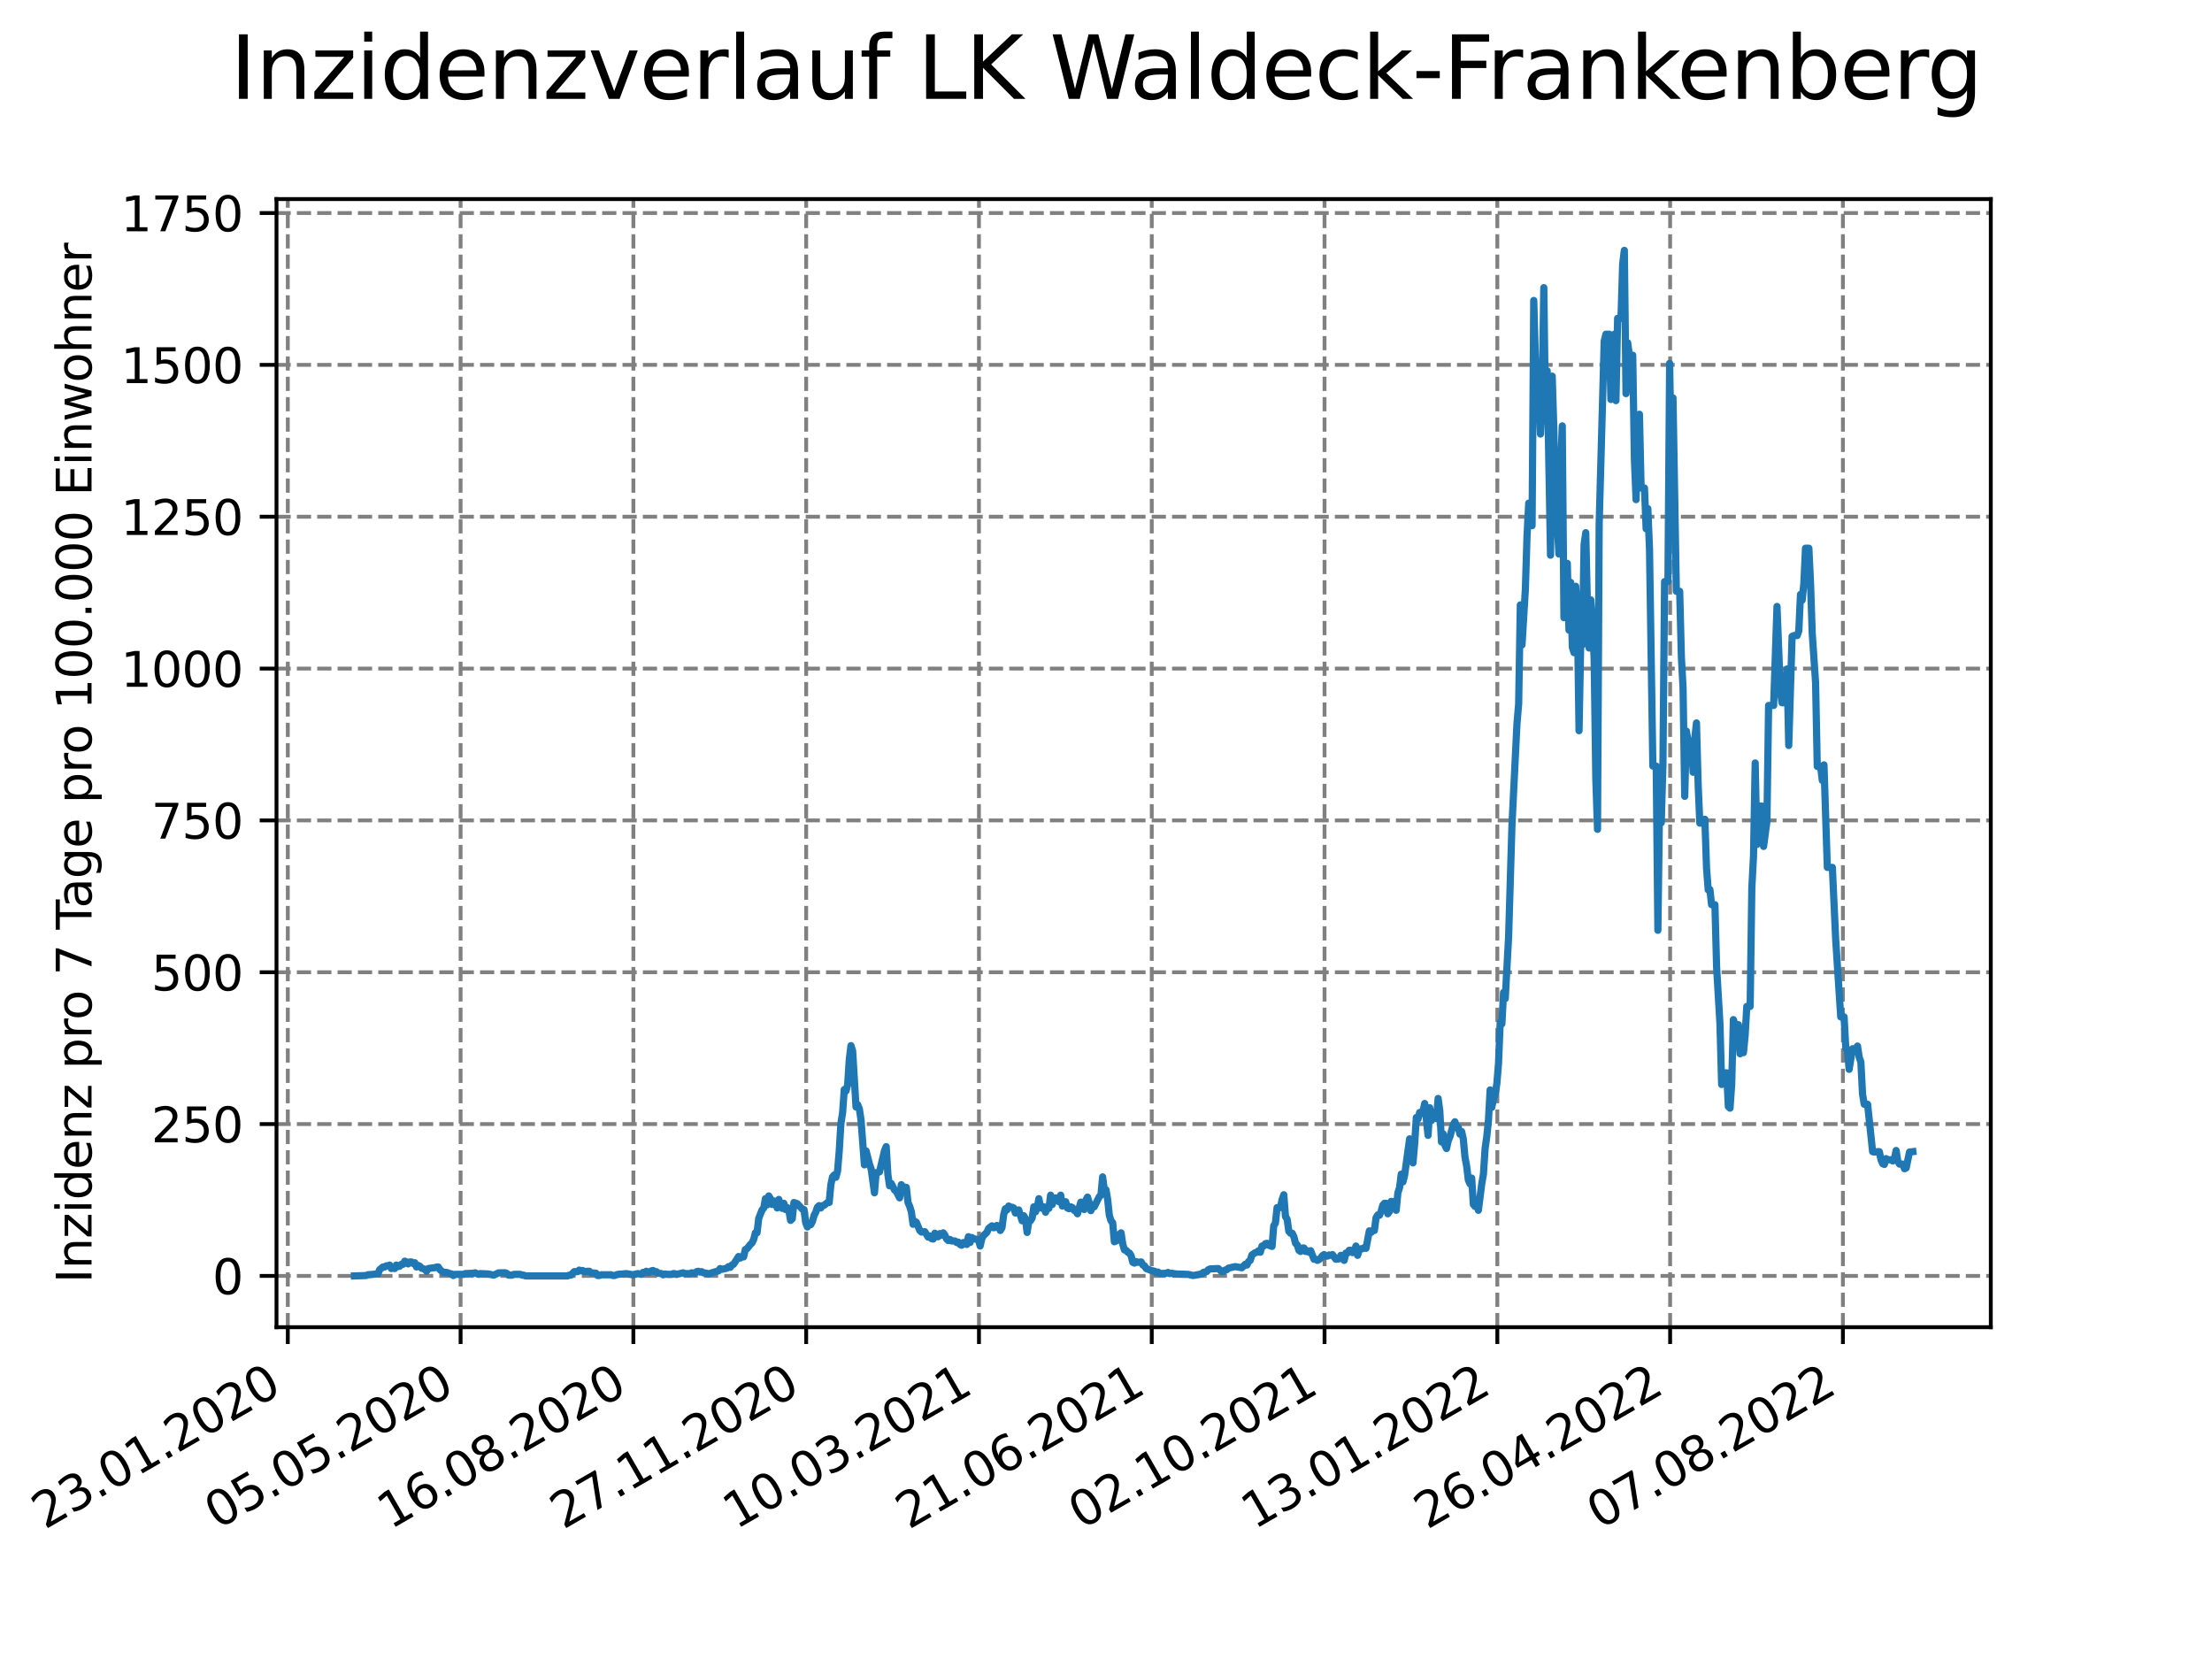 <?xml version="1.0" encoding="utf-8" standalone="no"?>
<!DOCTYPE svg PUBLIC "-//W3C//DTD SVG 1.1//EN"
  "http://www.w3.org/Graphics/SVG/1.1/DTD/svg11.dtd">
<svg xmlns:xlink="http://www.w3.org/1999/xlink" width="460.8pt" height="345.6pt" viewBox="0 0 460.8 345.6" xmlns="http://www.w3.org/2000/svg" version="1.1">
 <defs>
  <style type="text/css">*{stroke-linejoin: round; stroke-linecap: butt}</style>
 </defs>
 <g id="figure_1">
  <g id="patch_1">
   <path d="M 0 345.6 
L 460.8 345.6 
L 460.8 0 
L 0 0 
z
" style="fill: #ffffff"/>
  </g>
  <g id="axes_1">
   <g id="patch_2">
    <path d="M 57.6 276.48 
L 414.72 276.48 
L 414.72 41.472 
L 57.6 41.472 
z
" style="fill: #ffffff"/>
   </g>
   <g id="matplotlib.axis_1">
    <g id="xtick_1">
     <g id="line2d_1">
      <path d="M 59.956 276.48 
L 59.956 41.472 
" clip-path="url(#pd5af3925ba)" style="fill: none; stroke-dasharray: 2.96,1.28; stroke-dashoffset: 0; stroke: #808080; stroke-width: 0.8"/>
     </g>
     <g id="line2d_2">
      <defs>
       <path id="m053dff7b3f" d="M 0 0 
L 0 3.5 
" style="stroke: #000000; stroke-width: 0.8"/>
      </defs>
      <g>
       <use xlink:href="#m053dff7b3f" x="59.956" y="276.48" style="stroke: #000000; stroke-width: 0.8"/>
      </g>
     </g>
     <g id="text_1">
      <!-- 23.01.2020 -->
      <g transform="translate(9.331 318.689) rotate(-30) scale(0.1 -0.1)">
       <defs>
        <path id="DejaVuSans-32" d="M 1228 531 
L 3431 531 
L 3431 0 
L 469 0 
L 469 531 
Q 828 903 1448 1529 
Q 2069 2156 2228 2338 
Q 2531 2678 2651 2914 
Q 2772 3150 2772 3378 
Q 2772 3750 2511 3984 
Q 2250 4219 1831 4219 
Q 1534 4219 1204 4116 
Q 875 4013 500 3803 
L 500 4441 
Q 881 4594 1212 4672 
Q 1544 4750 1819 4750 
Q 2544 4750 2975 4387 
Q 3406 4025 3406 3419 
Q 3406 3131 3298 2873 
Q 3191 2616 2906 2266 
Q 2828 2175 2409 1742 
Q 1991 1309 1228 531 
z
" transform="scale(0.016)"/>
        <path id="DejaVuSans-33" d="M 2597 2516 
Q 3050 2419 3304 2112 
Q 3559 1806 3559 1356 
Q 3559 666 3084 287 
Q 2609 -91 1734 -91 
Q 1441 -91 1130 -33 
Q 819 25 488 141 
L 488 750 
Q 750 597 1062 519 
Q 1375 441 1716 441 
Q 2309 441 2620 675 
Q 2931 909 2931 1356 
Q 2931 1769 2642 2001 
Q 2353 2234 1838 2234 
L 1294 2234 
L 1294 2753 
L 1863 2753 
Q 2328 2753 2575 2939 
Q 2822 3125 2822 3475 
Q 2822 3834 2567 4026 
Q 2313 4219 1838 4219 
Q 1578 4219 1281 4162 
Q 984 4106 628 3988 
L 628 4550 
Q 988 4650 1302 4700 
Q 1616 4750 1894 4750 
Q 2613 4750 3031 4423 
Q 3450 4097 3450 3541 
Q 3450 3153 3228 2886 
Q 3006 2619 2597 2516 
z
" transform="scale(0.016)"/>
        <path id="DejaVuSans-2e" d="M 684 794 
L 1344 794 
L 1344 0 
L 684 0 
L 684 794 
z
" transform="scale(0.016)"/>
        <path id="DejaVuSans-30" d="M 2034 4250 
Q 1547 4250 1301 3770 
Q 1056 3291 1056 2328 
Q 1056 1369 1301 889 
Q 1547 409 2034 409 
Q 2525 409 2770 889 
Q 3016 1369 3016 2328 
Q 3016 3291 2770 3770 
Q 2525 4250 2034 4250 
z
M 2034 4750 
Q 2819 4750 3233 4129 
Q 3647 3509 3647 2328 
Q 3647 1150 3233 529 
Q 2819 -91 2034 -91 
Q 1250 -91 836 529 
Q 422 1150 422 2328 
Q 422 3509 836 4129 
Q 1250 4750 2034 4750 
z
" transform="scale(0.016)"/>
        <path id="DejaVuSans-31" d="M 794 531 
L 1825 531 
L 1825 4091 
L 703 3866 
L 703 4441 
L 1819 4666 
L 2450 4666 
L 2450 531 
L 3481 531 
L 3481 0 
L 794 0 
L 794 531 
z
" transform="scale(0.016)"/>
       </defs>
       <use xlink:href="#DejaVuSans-32"/>
       <use xlink:href="#DejaVuSans-33" x="63.623"/>
       <use xlink:href="#DejaVuSans-2e" x="127.246"/>
       <use xlink:href="#DejaVuSans-30" x="159.033"/>
       <use xlink:href="#DejaVuSans-31" x="222.656"/>
       <use xlink:href="#DejaVuSans-2e" x="286.279"/>
       <use xlink:href="#DejaVuSans-32" x="318.066"/>
       <use xlink:href="#DejaVuSans-30" x="381.689"/>
       <use xlink:href="#DejaVuSans-32" x="445.312"/>
       <use xlink:href="#DejaVuSans-30" x="508.936"/>
      </g>
     </g>
    </g>
    <g id="xtick_2">
     <g id="line2d_3">
      <path d="M 95.951 276.48 
L 95.951 41.472 
" clip-path="url(#pd5af3925ba)" style="fill: none; stroke-dasharray: 2.96,1.28; stroke-dashoffset: 0; stroke: #808080; stroke-width: 0.8"/>
     </g>
     <g id="line2d_4">
      <g>
       <use xlink:href="#m053dff7b3f" x="95.951" y="276.48" style="stroke: #000000; stroke-width: 0.8"/>
      </g>
     </g>
     <g id="text_2">
      <!-- 05.05.2020 -->
      <g transform="translate(45.326 318.689) rotate(-30) scale(0.1 -0.1)">
       <defs>
        <path id="DejaVuSans-35" d="M 691 4666 
L 3169 4666 
L 3169 4134 
L 1269 4134 
L 1269 2991 
Q 1406 3038 1543 3061 
Q 1681 3084 1819 3084 
Q 2600 3084 3056 2656 
Q 3513 2228 3513 1497 
Q 3513 744 3044 326 
Q 2575 -91 1722 -91 
Q 1428 -91 1123 -41 
Q 819 9 494 109 
L 494 744 
Q 775 591 1075 516 
Q 1375 441 1709 441 
Q 2250 441 2565 725 
Q 2881 1009 2881 1497 
Q 2881 1984 2565 2268 
Q 2250 2553 1709 2553 
Q 1456 2553 1204 2497 
Q 953 2441 691 2322 
L 691 4666 
z
" transform="scale(0.016)"/>
       </defs>
       <use xlink:href="#DejaVuSans-30"/>
       <use xlink:href="#DejaVuSans-35" x="63.623"/>
       <use xlink:href="#DejaVuSans-2e" x="127.246"/>
       <use xlink:href="#DejaVuSans-30" x="159.033"/>
       <use xlink:href="#DejaVuSans-35" x="222.656"/>
       <use xlink:href="#DejaVuSans-2e" x="286.279"/>
       <use xlink:href="#DejaVuSans-32" x="318.066"/>
       <use xlink:href="#DejaVuSans-30" x="381.689"/>
       <use xlink:href="#DejaVuSans-32" x="445.312"/>
       <use xlink:href="#DejaVuSans-30" x="508.936"/>
      </g>
     </g>
    </g>
    <g id="xtick_3">
     <g id="line2d_5">
      <path d="M 131.946 276.48 
L 131.946 41.472 
" clip-path="url(#pd5af3925ba)" style="fill: none; stroke-dasharray: 2.96,1.28; stroke-dashoffset: 0; stroke: #808080; stroke-width: 0.8"/>
     </g>
     <g id="line2d_6">
      <g>
       <use xlink:href="#m053dff7b3f" x="131.946" y="276.48" style="stroke: #000000; stroke-width: 0.8"/>
      </g>
     </g>
     <g id="text_3">
      <!-- 16.08.2020 -->
      <g transform="translate(81.321 318.689) rotate(-30) scale(0.1 -0.1)">
       <defs>
        <path id="DejaVuSans-36" d="M 2113 2584 
Q 1688 2584 1439 2293 
Q 1191 2003 1191 1497 
Q 1191 994 1439 701 
Q 1688 409 2113 409 
Q 2538 409 2786 701 
Q 3034 994 3034 1497 
Q 3034 2003 2786 2293 
Q 2538 2584 2113 2584 
z
M 3366 4563 
L 3366 3988 
Q 3128 4100 2886 4159 
Q 2644 4219 2406 4219 
Q 1781 4219 1451 3797 
Q 1122 3375 1075 2522 
Q 1259 2794 1537 2939 
Q 1816 3084 2150 3084 
Q 2853 3084 3261 2657 
Q 3669 2231 3669 1497 
Q 3669 778 3244 343 
Q 2819 -91 2113 -91 
Q 1303 -91 875 529 
Q 447 1150 447 2328 
Q 447 3434 972 4092 
Q 1497 4750 2381 4750 
Q 2619 4750 2861 4703 
Q 3103 4656 3366 4563 
z
" transform="scale(0.016)"/>
        <path id="DejaVuSans-38" d="M 2034 2216 
Q 1584 2216 1326 1975 
Q 1069 1734 1069 1313 
Q 1069 891 1326 650 
Q 1584 409 2034 409 
Q 2484 409 2743 651 
Q 3003 894 3003 1313 
Q 3003 1734 2745 1975 
Q 2488 2216 2034 2216 
z
M 1403 2484 
Q 997 2584 770 2862 
Q 544 3141 544 3541 
Q 544 4100 942 4425 
Q 1341 4750 2034 4750 
Q 2731 4750 3128 4425 
Q 3525 4100 3525 3541 
Q 3525 3141 3298 2862 
Q 3072 2584 2669 2484 
Q 3125 2378 3379 2068 
Q 3634 1759 3634 1313 
Q 3634 634 3220 271 
Q 2806 -91 2034 -91 
Q 1263 -91 848 271 
Q 434 634 434 1313 
Q 434 1759 690 2068 
Q 947 2378 1403 2484 
z
M 1172 3481 
Q 1172 3119 1398 2916 
Q 1625 2713 2034 2713 
Q 2441 2713 2670 2916 
Q 2900 3119 2900 3481 
Q 2900 3844 2670 4047 
Q 2441 4250 2034 4250 
Q 1625 4250 1398 4047 
Q 1172 3844 1172 3481 
z
" transform="scale(0.016)"/>
       </defs>
       <use xlink:href="#DejaVuSans-31"/>
       <use xlink:href="#DejaVuSans-36" x="63.623"/>
       <use xlink:href="#DejaVuSans-2e" x="127.246"/>
       <use xlink:href="#DejaVuSans-30" x="159.033"/>
       <use xlink:href="#DejaVuSans-38" x="222.656"/>
       <use xlink:href="#DejaVuSans-2e" x="286.279"/>
       <use xlink:href="#DejaVuSans-32" x="318.066"/>
       <use xlink:href="#DejaVuSans-30" x="381.689"/>
       <use xlink:href="#DejaVuSans-32" x="445.312"/>
       <use xlink:href="#DejaVuSans-30" x="508.936"/>
      </g>
     </g>
    </g>
    <g id="xtick_4">
     <g id="line2d_7">
      <path d="M 167.941 276.48 
L 167.941 41.472 
" clip-path="url(#pd5af3925ba)" style="fill: none; stroke-dasharray: 2.96,1.28; stroke-dashoffset: 0; stroke: #808080; stroke-width: 0.8"/>
     </g>
     <g id="line2d_8">
      <g>
       <use xlink:href="#m053dff7b3f" x="167.941" y="276.48" style="stroke: #000000; stroke-width: 0.8"/>
      </g>
     </g>
     <g id="text_4">
      <!-- 27.11.2020 -->
      <g transform="translate(117.316 318.689) rotate(-30) scale(0.1 -0.1)">
       <defs>
        <path id="DejaVuSans-37" d="M 525 4666 
L 3525 4666 
L 3525 4397 
L 1831 0 
L 1172 0 
L 2766 4134 
L 525 4134 
L 525 4666 
z
" transform="scale(0.016)"/>
       </defs>
       <use xlink:href="#DejaVuSans-32"/>
       <use xlink:href="#DejaVuSans-37" x="63.623"/>
       <use xlink:href="#DejaVuSans-2e" x="127.246"/>
       <use xlink:href="#DejaVuSans-31" x="159.033"/>
       <use xlink:href="#DejaVuSans-31" x="222.656"/>
       <use xlink:href="#DejaVuSans-2e" x="286.279"/>
       <use xlink:href="#DejaVuSans-32" x="318.066"/>
       <use xlink:href="#DejaVuSans-30" x="381.689"/>
       <use xlink:href="#DejaVuSans-32" x="445.312"/>
       <use xlink:href="#DejaVuSans-30" x="508.936"/>
      </g>
     </g>
    </g>
    <g id="xtick_5">
     <g id="line2d_9">
      <path d="M 203.936 276.48 
L 203.936 41.472 
" clip-path="url(#pd5af3925ba)" style="fill: none; stroke-dasharray: 2.96,1.28; stroke-dashoffset: 0; stroke: #808080; stroke-width: 0.8"/>
     </g>
     <g id="line2d_10">
      <g>
       <use xlink:href="#m053dff7b3f" x="203.936" y="276.48" style="stroke: #000000; stroke-width: 0.8"/>
      </g>
     </g>
     <g id="text_5">
      <!-- 10.03.2021 -->
      <g transform="translate(153.311 318.689) rotate(-30) scale(0.1 -0.1)">
       <use xlink:href="#DejaVuSans-31"/>
       <use xlink:href="#DejaVuSans-30" x="63.623"/>
       <use xlink:href="#DejaVuSans-2e" x="127.246"/>
       <use xlink:href="#DejaVuSans-30" x="159.033"/>
       <use xlink:href="#DejaVuSans-33" x="222.656"/>
       <use xlink:href="#DejaVuSans-2e" x="286.279"/>
       <use xlink:href="#DejaVuSans-32" x="318.066"/>
       <use xlink:href="#DejaVuSans-30" x="381.689"/>
       <use xlink:href="#DejaVuSans-32" x="445.312"/>
       <use xlink:href="#DejaVuSans-31" x="508.936"/>
      </g>
     </g>
    </g>
    <g id="xtick_6">
     <g id="line2d_11">
      <path d="M 239.931 276.48 
L 239.931 41.472 
" clip-path="url(#pd5af3925ba)" style="fill: none; stroke-dasharray: 2.96,1.28; stroke-dashoffset: 0; stroke: #808080; stroke-width: 0.8"/>
     </g>
     <g id="line2d_12">
      <g>
       <use xlink:href="#m053dff7b3f" x="239.931" y="276.48" style="stroke: #000000; stroke-width: 0.8"/>
      </g>
     </g>
     <g id="text_6">
      <!-- 21.06.2021 -->
      <g transform="translate(189.306 318.689) rotate(-30) scale(0.1 -0.1)">
       <use xlink:href="#DejaVuSans-32"/>
       <use xlink:href="#DejaVuSans-31" x="63.623"/>
       <use xlink:href="#DejaVuSans-2e" x="127.246"/>
       <use xlink:href="#DejaVuSans-30" x="159.033"/>
       <use xlink:href="#DejaVuSans-36" x="222.656"/>
       <use xlink:href="#DejaVuSans-2e" x="286.279"/>
       <use xlink:href="#DejaVuSans-32" x="318.066"/>
       <use xlink:href="#DejaVuSans-30" x="381.689"/>
       <use xlink:href="#DejaVuSans-32" x="445.312"/>
       <use xlink:href="#DejaVuSans-31" x="508.936"/>
      </g>
     </g>
    </g>
    <g id="xtick_7">
     <g id="line2d_13">
      <path d="M 275.926 276.48 
L 275.926 41.472 
" clip-path="url(#pd5af3925ba)" style="fill: none; stroke-dasharray: 2.96,1.28; stroke-dashoffset: 0; stroke: #808080; stroke-width: 0.8"/>
     </g>
     <g id="line2d_14">
      <g>
       <use xlink:href="#m053dff7b3f" x="275.926" y="276.48" style="stroke: #000000; stroke-width: 0.8"/>
      </g>
     </g>
     <g id="text_7">
      <!-- 02.10.2021 -->
      <g transform="translate(225.301 318.689) rotate(-30) scale(0.1 -0.1)">
       <use xlink:href="#DejaVuSans-30"/>
       <use xlink:href="#DejaVuSans-32" x="63.623"/>
       <use xlink:href="#DejaVuSans-2e" x="127.246"/>
       <use xlink:href="#DejaVuSans-31" x="159.033"/>
       <use xlink:href="#DejaVuSans-30" x="222.656"/>
       <use xlink:href="#DejaVuSans-2e" x="286.279"/>
       <use xlink:href="#DejaVuSans-32" x="318.066"/>
       <use xlink:href="#DejaVuSans-30" x="381.689"/>
       <use xlink:href="#DejaVuSans-32" x="445.312"/>
       <use xlink:href="#DejaVuSans-31" x="508.936"/>
      </g>
     </g>
    </g>
    <g id="xtick_8">
     <g id="line2d_15">
      <path d="M 311.921 276.48 
L 311.921 41.472 
" clip-path="url(#pd5af3925ba)" style="fill: none; stroke-dasharray: 2.96,1.28; stroke-dashoffset: 0; stroke: #808080; stroke-width: 0.8"/>
     </g>
     <g id="line2d_16">
      <g>
       <use xlink:href="#m053dff7b3f" x="311.921" y="276.48" style="stroke: #000000; stroke-width: 0.8"/>
      </g>
     </g>
     <g id="text_8">
      <!-- 13.01.2022 -->
      <g transform="translate(261.296 318.689) rotate(-30) scale(0.1 -0.1)">
       <use xlink:href="#DejaVuSans-31"/>
       <use xlink:href="#DejaVuSans-33" x="63.623"/>
       <use xlink:href="#DejaVuSans-2e" x="127.246"/>
       <use xlink:href="#DejaVuSans-30" x="159.033"/>
       <use xlink:href="#DejaVuSans-31" x="222.656"/>
       <use xlink:href="#DejaVuSans-2e" x="286.279"/>
       <use xlink:href="#DejaVuSans-32" x="318.066"/>
       <use xlink:href="#DejaVuSans-30" x="381.689"/>
       <use xlink:href="#DejaVuSans-32" x="445.312"/>
       <use xlink:href="#DejaVuSans-32" x="508.936"/>
      </g>
     </g>
    </g>
    <g id="xtick_9">
     <g id="line2d_17">
      <path d="M 347.917 276.48 
L 347.917 41.472 
" clip-path="url(#pd5af3925ba)" style="fill: none; stroke-dasharray: 2.96,1.28; stroke-dashoffset: 0; stroke: #808080; stroke-width: 0.8"/>
     </g>
     <g id="line2d_18">
      <g>
       <use xlink:href="#m053dff7b3f" x="347.917" y="276.48" style="stroke: #000000; stroke-width: 0.8"/>
      </g>
     </g>
     <g id="text_9">
      <!-- 26.04.2022 -->
      <g transform="translate(297.291 318.689) rotate(-30) scale(0.1 -0.1)">
       <defs>
        <path id="DejaVuSans-34" d="M 2419 4116 
L 825 1625 
L 2419 1625 
L 2419 4116 
z
M 2253 4666 
L 3047 4666 
L 3047 1625 
L 3713 1625 
L 3713 1100 
L 3047 1100 
L 3047 0 
L 2419 0 
L 2419 1100 
L 313 1100 
L 313 1709 
L 2253 4666 
z
" transform="scale(0.016)"/>
       </defs>
       <use xlink:href="#DejaVuSans-32"/>
       <use xlink:href="#DejaVuSans-36" x="63.623"/>
       <use xlink:href="#DejaVuSans-2e" x="127.246"/>
       <use xlink:href="#DejaVuSans-30" x="159.033"/>
       <use xlink:href="#DejaVuSans-34" x="222.656"/>
       <use xlink:href="#DejaVuSans-2e" x="286.279"/>
       <use xlink:href="#DejaVuSans-32" x="318.066"/>
       <use xlink:href="#DejaVuSans-30" x="381.689"/>
       <use xlink:href="#DejaVuSans-32" x="445.312"/>
       <use xlink:href="#DejaVuSans-32" x="508.936"/>
      </g>
     </g>
    </g>
    <g id="xtick_10">
     <g id="line2d_19">
      <path d="M 383.912 276.48 
L 383.912 41.472 
" clip-path="url(#pd5af3925ba)" style="fill: none; stroke-dasharray: 2.96,1.28; stroke-dashoffset: 0; stroke: #808080; stroke-width: 0.8"/>
     </g>
     <g id="line2d_20">
      <g>
       <use xlink:href="#m053dff7b3f" x="383.912" y="276.48" style="stroke: #000000; stroke-width: 0.8"/>
      </g>
     </g>
     <g id="text_10">
      <!-- 07.08.2022 -->
      <g transform="translate(333.286 318.689) rotate(-30) scale(0.1 -0.1)">
       <use xlink:href="#DejaVuSans-30"/>
       <use xlink:href="#DejaVuSans-37" x="63.623"/>
       <use xlink:href="#DejaVuSans-2e" x="127.246"/>
       <use xlink:href="#DejaVuSans-30" x="159.033"/>
       <use xlink:href="#DejaVuSans-38" x="222.656"/>
       <use xlink:href="#DejaVuSans-2e" x="286.279"/>
       <use xlink:href="#DejaVuSans-32" x="318.066"/>
       <use xlink:href="#DejaVuSans-30" x="381.689"/>
       <use xlink:href="#DejaVuSans-32" x="445.312"/>
       <use xlink:href="#DejaVuSans-32" x="508.936"/>
      </g>
     </g>
    </g>
   </g>
   <g id="matplotlib.axis_2">
    <g id="ytick_1">
     <g id="line2d_21">
      <path d="M 57.6 265.798 
L 414.72 265.798 
" clip-path="url(#pd5af3925ba)" style="fill: none; stroke-dasharray: 2.96,1.28; stroke-dashoffset: 0; stroke: #808080; stroke-width: 0.8"/>
     </g>
     <g id="line2d_22">
      <defs>
       <path id="m685ecf53ff" d="M 0 0 
L -3.5 0 
" style="stroke: #000000; stroke-width: 0.8"/>
      </defs>
      <g>
       <use xlink:href="#m685ecf53ff" x="57.6" y="265.798" style="stroke: #000000; stroke-width: 0.8"/>
      </g>
     </g>
     <g id="text_11">
      <!-- 0 -->
      <g transform="translate(44.237 269.597) scale(0.1 -0.1)">
       <use xlink:href="#DejaVuSans-30"/>
      </g>
     </g>
    </g>
    <g id="ytick_2">
     <g id="line2d_23">
      <path d="M 57.6 234.167 
L 414.72 234.167 
" clip-path="url(#pd5af3925ba)" style="fill: none; stroke-dasharray: 2.96,1.28; stroke-dashoffset: 0; stroke: #808080; stroke-width: 0.8"/>
     </g>
     <g id="line2d_24">
      <g>
       <use xlink:href="#m685ecf53ff" x="57.6" y="234.167" style="stroke: #000000; stroke-width: 0.8"/>
      </g>
     </g>
     <g id="text_12">
      <!-- 250 -->
      <g transform="translate(31.512 237.966) scale(0.1 -0.1)">
       <use xlink:href="#DejaVuSans-32"/>
       <use xlink:href="#DejaVuSans-35" x="63.623"/>
       <use xlink:href="#DejaVuSans-30" x="127.246"/>
      </g>
     </g>
    </g>
    <g id="ytick_3">
     <g id="line2d_25">
      <path d="M 57.6 202.536 
L 414.72 202.536 
" clip-path="url(#pd5af3925ba)" style="fill: none; stroke-dasharray: 2.96,1.28; stroke-dashoffset: 0; stroke: #808080; stroke-width: 0.8"/>
     </g>
     <g id="line2d_26">
      <g>
       <use xlink:href="#m685ecf53ff" x="57.6" y="202.536" style="stroke: #000000; stroke-width: 0.8"/>
      </g>
     </g>
     <g id="text_13">
      <!-- 500 -->
      <g transform="translate(31.512 206.335) scale(0.1 -0.1)">
       <use xlink:href="#DejaVuSans-35"/>
       <use xlink:href="#DejaVuSans-30" x="63.623"/>
       <use xlink:href="#DejaVuSans-30" x="127.246"/>
      </g>
     </g>
    </g>
    <g id="ytick_4">
     <g id="line2d_27">
      <path d="M 57.6 170.904 
L 414.72 170.904 
" clip-path="url(#pd5af3925ba)" style="fill: none; stroke-dasharray: 2.96,1.28; stroke-dashoffset: 0; stroke: #808080; stroke-width: 0.8"/>
     </g>
     <g id="line2d_28">
      <g>
       <use xlink:href="#m685ecf53ff" x="57.6" y="170.904" style="stroke: #000000; stroke-width: 0.8"/>
      </g>
     </g>
     <g id="text_14">
      <!-- 750 -->
      <g transform="translate(31.512 174.704) scale(0.1 -0.1)">
       <use xlink:href="#DejaVuSans-37"/>
       <use xlink:href="#DejaVuSans-35" x="63.623"/>
       <use xlink:href="#DejaVuSans-30" x="127.246"/>
      </g>
     </g>
    </g>
    <g id="ytick_5">
     <g id="line2d_29">
      <path d="M 57.6 139.273 
L 414.72 139.273 
" clip-path="url(#pd5af3925ba)" style="fill: none; stroke-dasharray: 2.96,1.28; stroke-dashoffset: 0; stroke: #808080; stroke-width: 0.8"/>
     </g>
     <g id="line2d_30">
      <g>
       <use xlink:href="#m685ecf53ff" x="57.6" y="139.273" style="stroke: #000000; stroke-width: 0.8"/>
      </g>
     </g>
     <g id="text_15">
      <!-- 1000 -->
      <g transform="translate(25.15 143.072) scale(0.1 -0.1)">
       <use xlink:href="#DejaVuSans-31"/>
       <use xlink:href="#DejaVuSans-30" x="63.623"/>
       <use xlink:href="#DejaVuSans-30" x="127.246"/>
       <use xlink:href="#DejaVuSans-30" x="190.869"/>
      </g>
     </g>
    </g>
    <g id="ytick_6">
     <g id="line2d_31">
      <path d="M 57.6 107.642 
L 414.72 107.642 
" clip-path="url(#pd5af3925ba)" style="fill: none; stroke-dasharray: 2.96,1.28; stroke-dashoffset: 0; stroke: #808080; stroke-width: 0.8"/>
     </g>
     <g id="line2d_32">
      <g>
       <use xlink:href="#m685ecf53ff" x="57.6" y="107.642" style="stroke: #000000; stroke-width: 0.8"/>
      </g>
     </g>
     <g id="text_16">
      <!-- 1250 -->
      <g transform="translate(25.15 111.441) scale(0.1 -0.1)">
       <use xlink:href="#DejaVuSans-31"/>
       <use xlink:href="#DejaVuSans-32" x="63.623"/>
       <use xlink:href="#DejaVuSans-35" x="127.246"/>
       <use xlink:href="#DejaVuSans-30" x="190.869"/>
      </g>
     </g>
    </g>
    <g id="ytick_7">
     <g id="line2d_33">
      <path d="M 57.6 76.011 
L 414.72 76.011 
" clip-path="url(#pd5af3925ba)" style="fill: none; stroke-dasharray: 2.96,1.28; stroke-dashoffset: 0; stroke: #808080; stroke-width: 0.8"/>
     </g>
     <g id="line2d_34">
      <g>
       <use xlink:href="#m685ecf53ff" x="57.6" y="76.011" style="stroke: #000000; stroke-width: 0.8"/>
      </g>
     </g>
     <g id="text_17">
      <!-- 1500 -->
      <g transform="translate(25.15 79.81) scale(0.1 -0.1)">
       <use xlink:href="#DejaVuSans-31"/>
       <use xlink:href="#DejaVuSans-35" x="63.623"/>
       <use xlink:href="#DejaVuSans-30" x="127.246"/>
       <use xlink:href="#DejaVuSans-30" x="190.869"/>
      </g>
     </g>
    </g>
    <g id="ytick_8">
     <g id="line2d_35">
      <path d="M 57.6 44.38 
L 414.72 44.38 
" clip-path="url(#pd5af3925ba)" style="fill: none; stroke-dasharray: 2.96,1.28; stroke-dashoffset: 0; stroke: #808080; stroke-width: 0.8"/>
     </g>
     <g id="line2d_36">
      <g>
       <use xlink:href="#m685ecf53ff" x="57.6" y="44.38" style="stroke: #000000; stroke-width: 0.8"/>
      </g>
     </g>
     <g id="text_18">
      <!-- 1750 -->
      <g transform="translate(25.15 48.179) scale(0.1 -0.1)">
       <use xlink:href="#DejaVuSans-31"/>
       <use xlink:href="#DejaVuSans-37" x="63.623"/>
       <use xlink:href="#DejaVuSans-35" x="127.246"/>
       <use xlink:href="#DejaVuSans-30" x="190.869"/>
      </g>
     </g>
    </g>
    <g id="text_19">
     <!-- Inzidenz pro 7 Tage pro 100.000 Einwohner -->
     <g transform="translate(19.07 267.301) rotate(-90) scale(0.1 -0.1)">
      <defs>
       <path id="DejaVuSans-49" d="M 628 4666 
L 1259 4666 
L 1259 0 
L 628 0 
L 628 4666 
z
" transform="scale(0.016)"/>
       <path id="DejaVuSans-6e" d="M 3513 2113 
L 3513 0 
L 2938 0 
L 2938 2094 
Q 2938 2591 2744 2837 
Q 2550 3084 2163 3084 
Q 1697 3084 1428 2787 
Q 1159 2491 1159 1978 
L 1159 0 
L 581 0 
L 581 3500 
L 1159 3500 
L 1159 2956 
Q 1366 3272 1645 3428 
Q 1925 3584 2291 3584 
Q 2894 3584 3203 3211 
Q 3513 2838 3513 2113 
z
" transform="scale(0.016)"/>
       <path id="DejaVuSans-7a" d="M 353 3500 
L 3084 3500 
L 3084 2975 
L 922 459 
L 3084 459 
L 3084 0 
L 275 0 
L 275 525 
L 2438 3041 
L 353 3041 
L 353 3500 
z
" transform="scale(0.016)"/>
       <path id="DejaVuSans-69" d="M 603 3500 
L 1178 3500 
L 1178 0 
L 603 0 
L 603 3500 
z
M 603 4863 
L 1178 4863 
L 1178 4134 
L 603 4134 
L 603 4863 
z
" transform="scale(0.016)"/>
       <path id="DejaVuSans-64" d="M 2906 2969 
L 2906 4863 
L 3481 4863 
L 3481 0 
L 2906 0 
L 2906 525 
Q 2725 213 2448 61 
Q 2172 -91 1784 -91 
Q 1150 -91 751 415 
Q 353 922 353 1747 
Q 353 2572 751 3078 
Q 1150 3584 1784 3584 
Q 2172 3584 2448 3432 
Q 2725 3281 2906 2969 
z
M 947 1747 
Q 947 1113 1208 752 
Q 1469 391 1925 391 
Q 2381 391 2643 752 
Q 2906 1113 2906 1747 
Q 2906 2381 2643 2742 
Q 2381 3103 1925 3103 
Q 1469 3103 1208 2742 
Q 947 2381 947 1747 
z
" transform="scale(0.016)"/>
       <path id="DejaVuSans-65" d="M 3597 1894 
L 3597 1613 
L 953 1613 
Q 991 1019 1311 708 
Q 1631 397 2203 397 
Q 2534 397 2845 478 
Q 3156 559 3463 722 
L 3463 178 
Q 3153 47 2828 -22 
Q 2503 -91 2169 -91 
Q 1331 -91 842 396 
Q 353 884 353 1716 
Q 353 2575 817 3079 
Q 1281 3584 2069 3584 
Q 2775 3584 3186 3129 
Q 3597 2675 3597 1894 
z
M 3022 2063 
Q 3016 2534 2758 2815 
Q 2500 3097 2075 3097 
Q 1594 3097 1305 2825 
Q 1016 2553 972 2059 
L 3022 2063 
z
" transform="scale(0.016)"/>
       <path id="DejaVuSans-20" transform="scale(0.016)"/>
       <path id="DejaVuSans-70" d="M 1159 525 
L 1159 -1331 
L 581 -1331 
L 581 3500 
L 1159 3500 
L 1159 2969 
Q 1341 3281 1617 3432 
Q 1894 3584 2278 3584 
Q 2916 3584 3314 3078 
Q 3713 2572 3713 1747 
Q 3713 922 3314 415 
Q 2916 -91 2278 -91 
Q 1894 -91 1617 61 
Q 1341 213 1159 525 
z
M 3116 1747 
Q 3116 2381 2855 2742 
Q 2594 3103 2138 3103 
Q 1681 3103 1420 2742 
Q 1159 2381 1159 1747 
Q 1159 1113 1420 752 
Q 1681 391 2138 391 
Q 2594 391 2855 752 
Q 3116 1113 3116 1747 
z
" transform="scale(0.016)"/>
       <path id="DejaVuSans-72" d="M 2631 2963 
Q 2534 3019 2420 3045 
Q 2306 3072 2169 3072 
Q 1681 3072 1420 2755 
Q 1159 2438 1159 1844 
L 1159 0 
L 581 0 
L 581 3500 
L 1159 3500 
L 1159 2956 
Q 1341 3275 1631 3429 
Q 1922 3584 2338 3584 
Q 2397 3584 2469 3576 
Q 2541 3569 2628 3553 
L 2631 2963 
z
" transform="scale(0.016)"/>
       <path id="DejaVuSans-6f" d="M 1959 3097 
Q 1497 3097 1228 2736 
Q 959 2375 959 1747 
Q 959 1119 1226 758 
Q 1494 397 1959 397 
Q 2419 397 2687 759 
Q 2956 1122 2956 1747 
Q 2956 2369 2687 2733 
Q 2419 3097 1959 3097 
z
M 1959 3584 
Q 2709 3584 3137 3096 
Q 3566 2609 3566 1747 
Q 3566 888 3137 398 
Q 2709 -91 1959 -91 
Q 1206 -91 779 398 
Q 353 888 353 1747 
Q 353 2609 779 3096 
Q 1206 3584 1959 3584 
z
" transform="scale(0.016)"/>
       <path id="DejaVuSans-54" d="M -19 4666 
L 3928 4666 
L 3928 4134 
L 2272 4134 
L 2272 0 
L 1638 0 
L 1638 4134 
L -19 4134 
L -19 4666 
z
" transform="scale(0.016)"/>
       <path id="DejaVuSans-61" d="M 2194 1759 
Q 1497 1759 1228 1600 
Q 959 1441 959 1056 
Q 959 750 1161 570 
Q 1363 391 1709 391 
Q 2188 391 2477 730 
Q 2766 1069 2766 1631 
L 2766 1759 
L 2194 1759 
z
M 3341 1997 
L 3341 0 
L 2766 0 
L 2766 531 
Q 2569 213 2275 61 
Q 1981 -91 1556 -91 
Q 1019 -91 701 211 
Q 384 513 384 1019 
Q 384 1609 779 1909 
Q 1175 2209 1959 2209 
L 2766 2209 
L 2766 2266 
Q 2766 2663 2505 2880 
Q 2244 3097 1772 3097 
Q 1472 3097 1187 3025 
Q 903 2953 641 2809 
L 641 3341 
Q 956 3463 1253 3523 
Q 1550 3584 1831 3584 
Q 2591 3584 2966 3190 
Q 3341 2797 3341 1997 
z
" transform="scale(0.016)"/>
       <path id="DejaVuSans-67" d="M 2906 1791 
Q 2906 2416 2648 2759 
Q 2391 3103 1925 3103 
Q 1463 3103 1205 2759 
Q 947 2416 947 1791 
Q 947 1169 1205 825 
Q 1463 481 1925 481 
Q 2391 481 2648 825 
Q 2906 1169 2906 1791 
z
M 3481 434 
Q 3481 -459 3084 -895 
Q 2688 -1331 1869 -1331 
Q 1566 -1331 1297 -1286 
Q 1028 -1241 775 -1147 
L 775 -588 
Q 1028 -725 1275 -790 
Q 1522 -856 1778 -856 
Q 2344 -856 2625 -561 
Q 2906 -266 2906 331 
L 2906 616 
Q 2728 306 2450 153 
Q 2172 0 1784 0 
Q 1141 0 747 490 
Q 353 981 353 1791 
Q 353 2603 747 3093 
Q 1141 3584 1784 3584 
Q 2172 3584 2450 3431 
Q 2728 3278 2906 2969 
L 2906 3500 
L 3481 3500 
L 3481 434 
z
" transform="scale(0.016)"/>
       <path id="DejaVuSans-45" d="M 628 4666 
L 3578 4666 
L 3578 4134 
L 1259 4134 
L 1259 2753 
L 3481 2753 
L 3481 2222 
L 1259 2222 
L 1259 531 
L 3634 531 
L 3634 0 
L 628 0 
L 628 4666 
z
" transform="scale(0.016)"/>
       <path id="DejaVuSans-77" d="M 269 3500 
L 844 3500 
L 1563 769 
L 2278 3500 
L 2956 3500 
L 3675 769 
L 4391 3500 
L 4966 3500 
L 4050 0 
L 3372 0 
L 2619 2869 
L 1863 0 
L 1184 0 
L 269 3500 
z
" transform="scale(0.016)"/>
       <path id="DejaVuSans-68" d="M 3513 2113 
L 3513 0 
L 2938 0 
L 2938 2094 
Q 2938 2591 2744 2837 
Q 2550 3084 2163 3084 
Q 1697 3084 1428 2787 
Q 1159 2491 1159 1978 
L 1159 0 
L 581 0 
L 581 4863 
L 1159 4863 
L 1159 2956 
Q 1366 3272 1645 3428 
Q 1925 3584 2291 3584 
Q 2894 3584 3203 3211 
Q 3513 2838 3513 2113 
z
" transform="scale(0.016)"/>
      </defs>
      <use xlink:href="#DejaVuSans-49"/>
      <use xlink:href="#DejaVuSans-6e" x="29.492"/>
      <use xlink:href="#DejaVuSans-7a" x="92.871"/>
      <use xlink:href="#DejaVuSans-69" x="145.361"/>
      <use xlink:href="#DejaVuSans-64" x="173.145"/>
      <use xlink:href="#DejaVuSans-65" x="236.621"/>
      <use xlink:href="#DejaVuSans-6e" x="298.145"/>
      <use xlink:href="#DejaVuSans-7a" x="361.523"/>
      <use xlink:href="#DejaVuSans-20" x="414.014"/>
      <use xlink:href="#DejaVuSans-70" x="445.801"/>
      <use xlink:href="#DejaVuSans-72" x="509.277"/>
      <use xlink:href="#DejaVuSans-6f" x="548.141"/>
      <use xlink:href="#DejaVuSans-20" x="609.322"/>
      <use xlink:href="#DejaVuSans-37" x="641.109"/>
      <use xlink:href="#DejaVuSans-20" x="704.732"/>
      <use xlink:href="#DejaVuSans-54" x="736.52"/>
      <use xlink:href="#DejaVuSans-61" x="781.104"/>
      <use xlink:href="#DejaVuSans-67" x="842.383"/>
      <use xlink:href="#DejaVuSans-65" x="905.859"/>
      <use xlink:href="#DejaVuSans-20" x="967.383"/>
      <use xlink:href="#DejaVuSans-70" x="999.17"/>
      <use xlink:href="#DejaVuSans-72" x="1062.646"/>
      <use xlink:href="#DejaVuSans-6f" x="1101.51"/>
      <use xlink:href="#DejaVuSans-20" x="1162.691"/>
      <use xlink:href="#DejaVuSans-31" x="1194.479"/>
      <use xlink:href="#DejaVuSans-30" x="1258.102"/>
      <use xlink:href="#DejaVuSans-30" x="1321.725"/>
      <use xlink:href="#DejaVuSans-2e" x="1385.348"/>
      <use xlink:href="#DejaVuSans-30" x="1417.135"/>
      <use xlink:href="#DejaVuSans-30" x="1480.758"/>
      <use xlink:href="#DejaVuSans-30" x="1544.381"/>
      <use xlink:href="#DejaVuSans-20" x="1608.004"/>
      <use xlink:href="#DejaVuSans-45" x="1639.791"/>
      <use xlink:href="#DejaVuSans-69" x="1702.975"/>
      <use xlink:href="#DejaVuSans-6e" x="1730.758"/>
      <use xlink:href="#DejaVuSans-77" x="1794.137"/>
      <use xlink:href="#DejaVuSans-6f" x="1875.924"/>
      <use xlink:href="#DejaVuSans-68" x="1937.105"/>
      <use xlink:href="#DejaVuSans-6e" x="2000.484"/>
      <use xlink:href="#DejaVuSans-65" x="2063.863"/>
      <use xlink:href="#DejaVuSans-72" x="2125.387"/>
     </g>
    </g>
   </g>
   <g id="line2d_37">
    <path d="M 73.833 265.798 
L 76.279 265.717 
L 76.628 265.555 
L 77.677 265.474 
L 78.376 265.393 
L 78.725 265.393 
L 79.075 264.503 
L 79.774 263.937 
L 80.123 263.937 
L 80.473 263.695 
L 80.822 263.695 
L 81.172 263.533 
L 81.521 264.261 
L 81.87 264.18 
L 82.22 264.261 
L 82.569 263.533 
L 82.919 263.856 
L 83.268 263.775 
L 83.618 263.371 
L 83.967 263.371 
L 84.317 262.724 
L 84.666 262.886 
L 85.016 263.29 
L 85.365 262.886 
L 85.715 262.886 
L 86.064 263.209 
L 86.414 263.047 
L 86.763 263.937 
L 87.112 263.614 
L 87.462 263.775 
L 87.811 264.18 
L 88.51 264.423 
L 88.86 264.827 
L 89.209 264.261 
L 90.258 264.099 
L 90.607 264.099 
L 90.957 263.937 
L 91.306 263.937 
L 91.656 264.503 
L 92.354 265.07 
L 93.053 265.07 
L 93.752 265.312 
L 94.102 265.393 
L 94.451 265.717 
L 94.801 265.474 
L 96.548 265.474 
L 96.898 265.312 
L 98.645 265.232 
L 98.994 265.151 
L 99.693 265.474 
L 100.043 265.312 
L 101.79 265.393 
L 102.838 265.636 
L 103.887 265.151 
L 105.285 265.151 
L 105.634 265.312 
L 105.984 265.636 
L 106.683 265.636 
L 107.032 265.474 
L 108.43 265.474 
L 108.779 265.636 
L 109.129 265.636 
L 109.478 265.798 
L 118.215 265.798 
L 118.564 265.636 
L 118.914 265.636 
L 119.613 264.908 
L 120.312 264.908 
L 120.661 264.584 
L 121.011 264.746 
L 121.36 264.665 
L 121.71 264.908 
L 122.409 264.827 
L 122.758 264.827 
L 123.108 265.151 
L 124.156 265.232 
L 124.505 265.717 
L 124.855 265.717 
L 125.204 265.555 
L 127.301 265.555 
L 127.651 265.717 
L 128 265.717 
L 128.699 265.474 
L 129.747 265.393 
L 130.446 265.312 
L 131.844 265.555 
L 132.893 265.312 
L 133.592 265.474 
L 133.941 265.07 
L 134.29 265.07 
L 134.64 264.827 
L 134.989 265.07 
L 135.339 264.989 
L 135.688 264.746 
L 136.038 264.665 
L 136.387 264.908 
L 136.737 264.908 
L 137.086 265.232 
L 137.785 265.312 
L 138.135 265.555 
L 138.484 265.393 
L 139.183 265.474 
L 139.882 265.474 
L 140.231 265.312 
L 140.581 265.312 
L 140.93 265.474 
L 142.328 265.151 
L 142.678 265.312 
L 143.726 265.312 
L 144.076 265.151 
L 144.774 265.232 
L 145.124 264.908 
L 145.473 264.827 
L 145.823 264.989 
L 146.172 264.908 
L 146.522 265.151 
L 147.221 265.232 
L 147.57 265.393 
L 148.269 265.151 
L 149.667 264.746 
L 150.016 264.261 
L 150.366 264.423 
L 151.414 264.18 
L 151.764 263.856 
L 152.113 264.018 
L 152.463 263.533 
L 152.812 263.371 
L 153.861 261.753 
L 154.21 262.077 
L 154.56 261.753 
L 154.909 261.834 
L 155.258 260.297 
L 155.608 260.135 
L 156.307 259.245 
L 156.656 258.922 
L 157.006 258.194 
L 157.355 256.818 
L 157.705 256.818 
L 158.054 253.825 
L 158.753 252.046 
L 159.103 251.641 
L 159.452 249.7 
L 159.802 250.994 
L 160.151 249.133 
L 160.5 249.7 
L 160.85 250.913 
L 161.199 250.185 
L 161.549 250.266 
L 161.898 251.641 
L 162.248 249.862 
L 162.597 250.994 
L 162.947 251.722 
L 163.296 250.67 
L 163.646 251.965 
L 163.995 251.56 
L 164.345 252.207 
L 164.694 254.23 
L 165.044 253.906 
L 165.393 250.509 
L 166.092 250.751 
L 167.14 251.884 
L 167.49 251.965 
L 167.839 254.715 
L 168.189 255.605 
L 168.538 254.796 
L 168.888 255.12 
L 169.237 254.473 
L 169.587 253.178 
L 169.936 252.531 
L 170.286 251.479 
L 170.635 251.156 
L 170.984 251.641 
L 171.334 251.156 
L 171.683 251.075 
L 172.382 250.509 
L 172.732 250.509 
L 173.081 246.787 
L 173.431 245.17 
L 173.78 244.765 
L 174.13 245.25 
L 174.479 243.956 
L 174.829 239.75 
L 175.178 234.006 
L 175.528 231.822 
L 175.877 226.968 
L 176.226 227.292 
L 176.576 225.997 
L 176.925 220.658 
L 177.275 217.827 
L 177.624 218.96 
L 178.323 230.609 
L 178.673 230.123 
L 179.022 231.013 
L 179.372 233.359 
L 180.071 242.662 
L 180.42 239.75 
L 181.119 242.5 
L 181.468 243.471 
L 182.167 248.486 
L 182.517 244.28 
L 182.866 244.28 
L 183.216 244.118 
L 184.264 239.669 
L 184.614 238.86 
L 184.963 244.684 
L 185.313 247.03 
L 185.662 246.545 
L 186.361 247.92 
L 186.71 248.163 
L 187.409 249.538 
L 187.759 246.787 
L 188.108 247.273 
L 188.807 247.354 
L 189.157 250.509 
L 189.506 251.318 
L 189.856 252.45 
L 190.205 255.039 
L 190.555 254.392 
L 190.904 254.634 
L 191.603 256.333 
L 191.952 256.657 
L 192.651 256.576 
L 193.35 257.708 
L 193.7 257.466 
L 194.049 258.032 
L 194.399 258.113 
L 194.748 256.899 
L 195.098 257.627 
L 195.447 257.627 
L 195.797 256.98 
L 196.146 257.304 
L 196.496 256.818 
L 196.845 257.304 
L 197.194 258.113 
L 197.544 258.436 
L 197.893 258.194 
L 198.243 258.517 
L 198.942 258.517 
L 199.291 258.841 
L 199.641 258.76 
L 199.99 259.245 
L 200.34 259.407 
L 200.689 258.841 
L 201.388 259.245 
L 201.738 257.627 
L 202.087 258.841 
L 202.436 257.789 
L 202.786 258.032 
L 203.834 258.275 
L 204.184 259.569 
L 204.533 258.032 
L 204.883 257.385 
L 205.582 256.738 
L 205.931 255.929 
L 206.63 255.362 
L 206.98 255.767 
L 207.329 255.686 
L 207.678 255.281 
L 208.028 255.443 
L 208.377 256.333 
L 208.727 255.767 
L 209.076 253.097 
L 209.426 251.803 
L 209.775 252.046 
L 210.125 251.237 
L 210.474 251.479 
L 210.824 251.479 
L 211.173 251.641 
L 211.523 252.693 
L 211.872 252.207 
L 212.222 252.046 
L 212.92 254.311 
L 213.27 253.259 
L 213.619 253.906 
L 213.969 256.738 
L 214.318 254.392 
L 214.668 254.311 
L 215.017 253.744 
L 215.367 251.399 
L 215.716 252.45 
L 216.066 251.641 
L 216.415 249.7 
L 216.765 251.56 
L 217.114 251.722 
L 217.464 251.399 
L 217.813 252.531 
L 218.162 251.56 
L 218.512 251.722 
L 218.861 248.972 
L 219.211 250.913 
L 219.56 249.7 
L 219.91 249.538 
L 220.259 249.781 
L 220.609 250.347 
L 220.958 248.972 
L 221.308 251.237 
L 221.657 250.347 
L 222.007 250.347 
L 222.356 251.641 
L 222.706 251.803 
L 223.055 251.399 
L 223.404 251.56 
L 223.754 252.127 
L 224.103 252.207 
L 224.453 252.855 
L 225.152 250.428 
L 225.501 251.075 
L 225.851 251.965 
L 226.2 250.023 
L 226.55 249.376 
L 226.899 250.509 
L 227.249 252.207 
L 227.598 251.318 
L 227.948 251.399 
L 228.996 249.295 
L 229.345 248.972 
L 229.695 245.17 
L 230.044 247.839 
L 230.394 247.839 
L 230.743 249.862 
L 231.093 253.178 
L 231.442 254.311 
L 231.792 254.715 
L 232.141 258.679 
L 232.84 258.355 
L 233.19 257.142 
L 233.539 256.818 
L 233.888 259.164 
L 234.238 260.378 
L 234.587 260.459 
L 234.937 260.863 
L 235.286 261.025 
L 235.636 261.591 
L 235.985 262.966 
L 236.335 263.128 
L 236.684 262.805 
L 237.034 262.966 
L 237.733 262.886 
L 238.082 263.533 
L 238.432 263.695 
L 238.781 264.261 
L 239.829 264.665 
L 240.528 264.827 
L 240.878 265.151 
L 241.227 264.989 
L 241.577 265.312 
L 242.975 265.232 
L 243.324 265.07 
L 243.674 265.312 
L 244.023 265.232 
L 245.071 265.393 
L 247.518 265.474 
L 248.566 265.717 
L 250.313 265.393 
L 250.663 265.07 
L 251.362 264.908 
L 251.711 264.503 
L 252.061 264.342 
L 253.808 264.261 
L 254.507 264.908 
L 254.856 264.908 
L 255.206 264.584 
L 255.555 264.503 
L 255.905 264.18 
L 257.303 263.856 
L 258.701 264.099 
L 259.4 263.371 
L 259.749 263.533 
L 260.098 262.805 
L 260.448 262.562 
L 260.797 261.429 
L 261.496 260.944 
L 261.846 260.863 
L 262.195 260.54 
L 262.545 260.863 
L 262.894 259.569 
L 263.244 259.569 
L 263.593 259.084 
L 263.943 259.003 
L 264.292 259.407 
L 264.991 259.65 
L 265.34 255.362 
L 265.69 254.796 
L 266.039 251.56 
L 266.738 251.56 
L 267.088 249.862 
L 267.437 248.891 
L 267.787 253.421 
L 268.136 253.987 
L 268.486 256.495 
L 268.835 256.899 
L 269.185 256.899 
L 269.534 257.627 
L 269.884 259.003 
L 270.233 259.326 
L 270.582 260.459 
L 270.932 260.701 
L 271.281 259.973 
L 271.631 259.973 
L 271.98 260.701 
L 272.33 260.54 
L 272.679 260.863 
L 273.029 260.54 
L 273.728 262.319 
L 274.077 262.319 
L 274.427 262.562 
L 274.776 262.4 
L 275.126 262.077 
L 275.475 261.591 
L 275.824 261.349 
L 276.174 261.672 
L 276.523 261.672 
L 276.873 261.429 
L 277.222 261.51 
L 277.572 261.349 
L 278.271 262.319 
L 278.97 262.238 
L 279.319 261.51 
L 279.669 261.591 
L 280.018 262.562 
L 280.368 261.025 
L 280.717 261.025 
L 281.066 260.459 
L 281.416 260.459 
L 281.765 260.944 
L 282.115 260.701 
L 282.464 259.569 
L 282.814 261.51 
L 283.163 260.378 
L 283.513 260.135 
L 283.862 260.135 
L 284.212 259.892 
L 284.561 260.054 
L 285.26 256.414 
L 285.61 256.738 
L 285.959 256.333 
L 286.308 256.333 
L 286.658 253.664 
L 287.007 253.097 
L 287.357 253.178 
L 287.706 252.369 
L 288.056 251.075 
L 288.405 250.67 
L 288.755 250.67 
L 289.104 252.855 
L 289.454 252.369 
L 289.803 250.266 
L 290.153 251.156 
L 290.502 250.266 
L 290.852 252.127 
L 291.201 248.486 
L 291.55 247.435 
L 291.9 244.603 
L 292.249 246.221 
L 292.599 244.846 
L 293.647 237.242 
L 294.346 242.257 
L 294.696 238.294 
L 295.045 232.793 
L 295.395 233.116 
L 295.744 231.741 
L 296.094 231.903 
L 296.443 231.498 
L 296.792 229.88 
L 297.491 236.514 
L 297.841 230.77 
L 298.19 233.44 
L 298.54 232.954 
L 298.889 231.741 
L 299.239 233.035 
L 299.588 228.829 
L 299.938 231.417 
L 300.287 237.889 
L 300.637 236.19 
L 300.986 238.536 
L 301.336 239.264 
L 301.685 237.646 
L 302.034 236.837 
L 302.733 234.249 
L 303.083 233.683 
L 303.432 234.734 
L 303.782 234.815 
L 304.131 236.271 
L 304.481 235.705 
L 304.83 237.242 
L 305.18 241.044 
L 305.529 242.905 
L 305.879 245.817 
L 306.228 246.626 
L 306.578 245.412 
L 306.927 250.913 
L 307.276 251.318 
L 307.626 250.751 
L 307.975 252.127 
L 308.674 246.626 
L 309.024 244.603 
L 309.373 239.264 
L 309.723 236.757 
L 310.072 233.359 
L 310.422 227.049 
L 310.771 230.689 
L 311.121 228.91 
L 311.47 227.939 
L 311.82 225.755 
L 312.169 221.548 
L 312.518 212.973 
L 312.868 213.297 
L 313.217 206.744 
L 313.567 208.039 
L 314.266 195.257 
L 314.965 172.041 
L 315.664 157.803 
L 316.013 150.765 
L 316.363 146.64 
L 316.712 126.011 
L 317.062 134.343 
L 317.76 122.775 
L 318.11 111.612 
L 318.459 104.817 
L 318.809 106.273 
L 319.158 109.509 
L 319.508 62.59 
L 319.857 74.886 
L 320.207 76.099 
L 320.556 80.791 
L 320.906 90.418 
L 321.255 82.328 
L 321.605 59.92 
L 321.954 86.777 
L 322.304 77.232 
L 323.002 115.657 
L 323.352 78.364 
L 323.701 89.528 
L 324.051 107.891 
L 324.4 109.185 
L 324.75 115.414 
L 325.099 97.941 
L 325.449 88.719 
L 325.798 128.681 
L 326.148 119.54 
L 326.497 117.356 
L 326.847 131.269 
L 327.196 121.319 
L 327.546 134.829 
L 327.895 135.961 
L 328.244 122.128 
L 328.594 127.71 
L 328.943 152.221 
L 329.293 133.858 
L 329.642 134.343 
L 329.992 113.473 
L 330.341 110.965 
L 330.691 126.335 
L 331.04 134.991 
L 331.39 124.96 
L 331.739 129.49 
L 332.089 137.337 
L 332.438 162.171 
L 332.788 172.769 
L 333.137 109.104 
L 334.185 71.084 
L 334.535 69.627 
L 335.234 69.627 
L 335.583 83.218 
L 335.933 81.6 
L 336.282 69.627 
L 336.632 83.461 
L 336.981 66.311 
L 337.68 66.311 
L 338.03 54.986 
L 338.379 52.154 
L 338.728 82.004 
L 339.078 71.407 
L 339.427 73.996 
L 340.126 73.996 
L 340.476 95.676 
L 340.825 104.089 
L 341.175 86.939 
L 341.524 86.292 
L 341.874 101.662 
L 342.573 101.662 
L 342.922 110.156 
L 343.272 105.949 
L 343.621 114.362 
L 344.32 159.583 
L 345.019 159.583 
L 345.368 193.801 
L 345.718 167.268 
L 346.067 171.393 
L 346.417 159.34 
L 346.766 121.158 
L 347.465 121.158 
L 347.815 75.695 
L 348.164 96.161 
L 348.514 82.894 
L 349.212 123.18 
L 349.911 123.18 
L 350.261 136.851 
L 350.61 143.242 
L 350.96 165.893 
L 351.309 152.302 
L 351.659 154.405 
L 352.358 154.405 
L 352.707 160.877 
L 353.057 153.839 
L 353.406 150.603 
L 353.756 163.466 
L 354.105 171.474 
L 354.804 171.474 
L 355.153 170.665 
L 355.503 180.858 
L 355.852 185.388 
L 356.202 185.307 
L 356.551 188.462 
L 357.25 188.462 
L 357.6 201.486 
L 358.299 213.297 
L 358.648 225.917 
L 358.998 223.49 
L 359.696 223.49 
L 360.046 230.528 
L 360.395 230.851 
L 360.745 225.836 
L 361.094 212.407 
L 361.444 213.459 
L 362.143 213.459 
L 362.492 219.526 
L 362.842 216.775 
L 363.191 219.283 
L 363.541 215.724 
L 363.89 209.657 
L 364.589 209.657 
L 364.938 184.984 
L 365.288 178.35 
L 365.637 158.936 
L 365.987 175.923 
L 366.336 167.915 
L 367.035 167.915 
L 367.385 176.328 
L 368.084 171.07 
L 368.433 146.963 
L 369.482 146.963 
L 370.18 126.335 
L 370.879 143.97 
L 371.229 146.397 
L 371.928 146.397 
L 372.277 139.359 
L 372.627 155.295 
L 373.326 132.564 
L 373.675 132.402 
L 374.374 132.402 
L 374.724 131.431 
L 375.073 123.827 
L 375.422 125.041 
L 375.772 121.562 
L 376.121 114.201 
L 376.82 114.201 
L 377.17 121.562 
L 377.519 131.917 
L 378.218 142.19 
L 378.568 159.664 
L 379.267 159.664 
L 379.616 162.576 
L 379.966 159.34 
L 380.664 180.696 
L 381.713 180.696 
L 382.412 195.824 
L 383.46 211.841 
L 384.159 211.841 
L 384.509 218.312 
L 384.858 218.798 
L 385.208 222.762 
L 385.906 218.474 
L 386.605 218.474 
L 386.955 217.908 
L 387.304 220.254 
L 387.654 221.225 
L 388.003 227.939 
L 388.353 230.042 
L 389.052 230.042 
L 390.1 239.911 
L 390.45 239.992 
L 391.148 239.911 
L 391.498 239.911 
L 391.847 241.61 
L 392.197 242.419 
L 392.546 242.581 
L 392.896 241.368 
L 393.245 241.61 
L 393.944 241.61 
L 394.294 241.853 
L 394.643 241.368 
L 394.993 239.669 
L 395.342 241.853 
L 395.692 242.5 
L 396.39 242.5 
L 396.74 243.471 
L 397.089 243.309 
L 397.788 239.992 
L 398.487 239.911 
L 398.487 239.911 
" clip-path="url(#pd5af3925ba)" style="fill: none; stroke: #1f77b4; stroke-width: 1.5; stroke-linecap: square"/>
   </g>
   <g id="patch_3">
    <path d="M 57.6 276.48 
L 57.6 41.472 
" style="fill: none; stroke: #000000; stroke-width: 0.8; stroke-linejoin: miter; stroke-linecap: square"/>
   </g>
   <g id="patch_4">
    <path d="M 414.72 276.48 
L 414.72 41.472 
" style="fill: none; stroke: #000000; stroke-width: 0.8; stroke-linejoin: miter; stroke-linecap: square"/>
   </g>
   <g id="patch_5">
    <path d="M 57.6 276.48 
L 414.72 276.48 
" style="fill: none; stroke: #000000; stroke-width: 0.8; stroke-linejoin: miter; stroke-linecap: square"/>
   </g>
   <g id="patch_6">
    <path d="M 57.6 41.472 
L 414.72 41.472 
" style="fill: none; stroke: #000000; stroke-width: 0.8; stroke-linejoin: miter; stroke-linecap: square"/>
   </g>
  </g>
  <g id="text_20">
   <!-- Inzidenzverlauf LK Waldeck-Frankenberg -->
   <g transform="translate(47.973 20.589) scale(0.18 -0.18)">
    <defs>
     <path id="DejaVuSans-76" d="M 191 3500 
L 800 3500 
L 1894 563 
L 2988 3500 
L 3597 3500 
L 2284 0 
L 1503 0 
L 191 3500 
z
" transform="scale(0.016)"/>
     <path id="DejaVuSans-6c" d="M 603 4863 
L 1178 4863 
L 1178 0 
L 603 0 
L 603 4863 
z
" transform="scale(0.016)"/>
     <path id="DejaVuSans-75" d="M 544 1381 
L 544 3500 
L 1119 3500 
L 1119 1403 
Q 1119 906 1312 657 
Q 1506 409 1894 409 
Q 2359 409 2629 706 
Q 2900 1003 2900 1516 
L 2900 3500 
L 3475 3500 
L 3475 0 
L 2900 0 
L 2900 538 
Q 2691 219 2414 64 
Q 2138 -91 1772 -91 
Q 1169 -91 856 284 
Q 544 659 544 1381 
z
M 1991 3584 
L 1991 3584 
z
" transform="scale(0.016)"/>
     <path id="DejaVuSans-66" d="M 2375 4863 
L 2375 4384 
L 1825 4384 
Q 1516 4384 1395 4259 
Q 1275 4134 1275 3809 
L 1275 3500 
L 2222 3500 
L 2222 3053 
L 1275 3053 
L 1275 0 
L 697 0 
L 697 3053 
L 147 3053 
L 147 3500 
L 697 3500 
L 697 3744 
Q 697 4328 969 4595 
Q 1241 4863 1831 4863 
L 2375 4863 
z
" transform="scale(0.016)"/>
     <path id="DejaVuSans-4c" d="M 628 4666 
L 1259 4666 
L 1259 531 
L 3531 531 
L 3531 0 
L 628 0 
L 628 4666 
z
" transform="scale(0.016)"/>
     <path id="DejaVuSans-4b" d="M 628 4666 
L 1259 4666 
L 1259 2694 
L 3353 4666 
L 4166 4666 
L 1850 2491 
L 4331 0 
L 3500 0 
L 1259 2247 
L 1259 0 
L 628 0 
L 628 4666 
z
" transform="scale(0.016)"/>
     <path id="DejaVuSans-57" d="M 213 4666 
L 850 4666 
L 1831 722 
L 2809 4666 
L 3519 4666 
L 4500 722 
L 5478 4666 
L 6119 4666 
L 4947 0 
L 4153 0 
L 3169 4050 
L 2175 0 
L 1381 0 
L 213 4666 
z
" transform="scale(0.016)"/>
     <path id="DejaVuSans-63" d="M 3122 3366 
L 3122 2828 
Q 2878 2963 2633 3030 
Q 2388 3097 2138 3097 
Q 1578 3097 1268 2742 
Q 959 2388 959 1747 
Q 959 1106 1268 751 
Q 1578 397 2138 397 
Q 2388 397 2633 464 
Q 2878 531 3122 666 
L 3122 134 
Q 2881 22 2623 -34 
Q 2366 -91 2075 -91 
Q 1284 -91 818 406 
Q 353 903 353 1747 
Q 353 2603 823 3093 
Q 1294 3584 2113 3584 
Q 2378 3584 2631 3529 
Q 2884 3475 3122 3366 
z
" transform="scale(0.016)"/>
     <path id="DejaVuSans-6b" d="M 581 4863 
L 1159 4863 
L 1159 1991 
L 2875 3500 
L 3609 3500 
L 1753 1863 
L 3688 0 
L 2938 0 
L 1159 1709 
L 1159 0 
L 581 0 
L 581 4863 
z
" transform="scale(0.016)"/>
     <path id="DejaVuSans-2d" d="M 313 2009 
L 1997 2009 
L 1997 1497 
L 313 1497 
L 313 2009 
z
" transform="scale(0.016)"/>
     <path id="DejaVuSans-46" d="M 628 4666 
L 3309 4666 
L 3309 4134 
L 1259 4134 
L 1259 2759 
L 3109 2759 
L 3109 2228 
L 1259 2228 
L 1259 0 
L 628 0 
L 628 4666 
z
" transform="scale(0.016)"/>
     <path id="DejaVuSans-62" d="M 3116 1747 
Q 3116 2381 2855 2742 
Q 2594 3103 2138 3103 
Q 1681 3103 1420 2742 
Q 1159 2381 1159 1747 
Q 1159 1113 1420 752 
Q 1681 391 2138 391 
Q 2594 391 2855 752 
Q 3116 1113 3116 1747 
z
M 1159 2969 
Q 1341 3281 1617 3432 
Q 1894 3584 2278 3584 
Q 2916 3584 3314 3078 
Q 3713 2572 3713 1747 
Q 3713 922 3314 415 
Q 2916 -91 2278 -91 
Q 1894 -91 1617 61 
Q 1341 213 1159 525 
L 1159 0 
L 581 0 
L 581 4863 
L 1159 4863 
L 1159 2969 
z
" transform="scale(0.016)"/>
    </defs>
    <use xlink:href="#DejaVuSans-49"/>
    <use xlink:href="#DejaVuSans-6e" x="29.492"/>
    <use xlink:href="#DejaVuSans-7a" x="92.871"/>
    <use xlink:href="#DejaVuSans-69" x="145.361"/>
    <use xlink:href="#DejaVuSans-64" x="173.145"/>
    <use xlink:href="#DejaVuSans-65" x="236.621"/>
    <use xlink:href="#DejaVuSans-6e" x="298.145"/>
    <use xlink:href="#DejaVuSans-7a" x="361.523"/>
    <use xlink:href="#DejaVuSans-76" x="414.014"/>
    <use xlink:href="#DejaVuSans-65" x="473.193"/>
    <use xlink:href="#DejaVuSans-72" x="534.717"/>
    <use xlink:href="#DejaVuSans-6c" x="575.83"/>
    <use xlink:href="#DejaVuSans-61" x="603.613"/>
    <use xlink:href="#DejaVuSans-75" x="664.893"/>
    <use xlink:href="#DejaVuSans-66" x="728.271"/>
    <use xlink:href="#DejaVuSans-20" x="763.477"/>
    <use xlink:href="#DejaVuSans-4c" x="795.264"/>
    <use xlink:href="#DejaVuSans-4b" x="850.977"/>
    <use xlink:href="#DejaVuSans-20" x="916.553"/>
    <use xlink:href="#DejaVuSans-57" x="948.34"/>
    <use xlink:href="#DejaVuSans-61" x="1040.842"/>
    <use xlink:href="#DejaVuSans-6c" x="1102.121"/>
    <use xlink:href="#DejaVuSans-64" x="1129.904"/>
    <use xlink:href="#DejaVuSans-65" x="1193.381"/>
    <use xlink:href="#DejaVuSans-63" x="1254.904"/>
    <use xlink:href="#DejaVuSans-6b" x="1309.885"/>
    <use xlink:href="#DejaVuSans-2d" x="1367.795"/>
    <use xlink:href="#DejaVuSans-46" x="1403.879"/>
    <use xlink:href="#DejaVuSans-72" x="1454.148"/>
    <use xlink:href="#DejaVuSans-61" x="1495.262"/>
    <use xlink:href="#DejaVuSans-6e" x="1556.541"/>
    <use xlink:href="#DejaVuSans-6b" x="1619.92"/>
    <use xlink:href="#DejaVuSans-65" x="1674.205"/>
    <use xlink:href="#DejaVuSans-6e" x="1735.729"/>
    <use xlink:href="#DejaVuSans-62" x="1799.107"/>
    <use xlink:href="#DejaVuSans-65" x="1862.584"/>
    <use xlink:href="#DejaVuSans-72" x="1924.107"/>
    <use xlink:href="#DejaVuSans-67" x="1963.471"/>
   </g>
  </g>
 </g>
 <defs>
  <clipPath id="pd5af3925ba">
   <rect x="57.6" y="41.472" width="357.12" height="235.008"/>
  </clipPath>
 </defs>
</svg>
